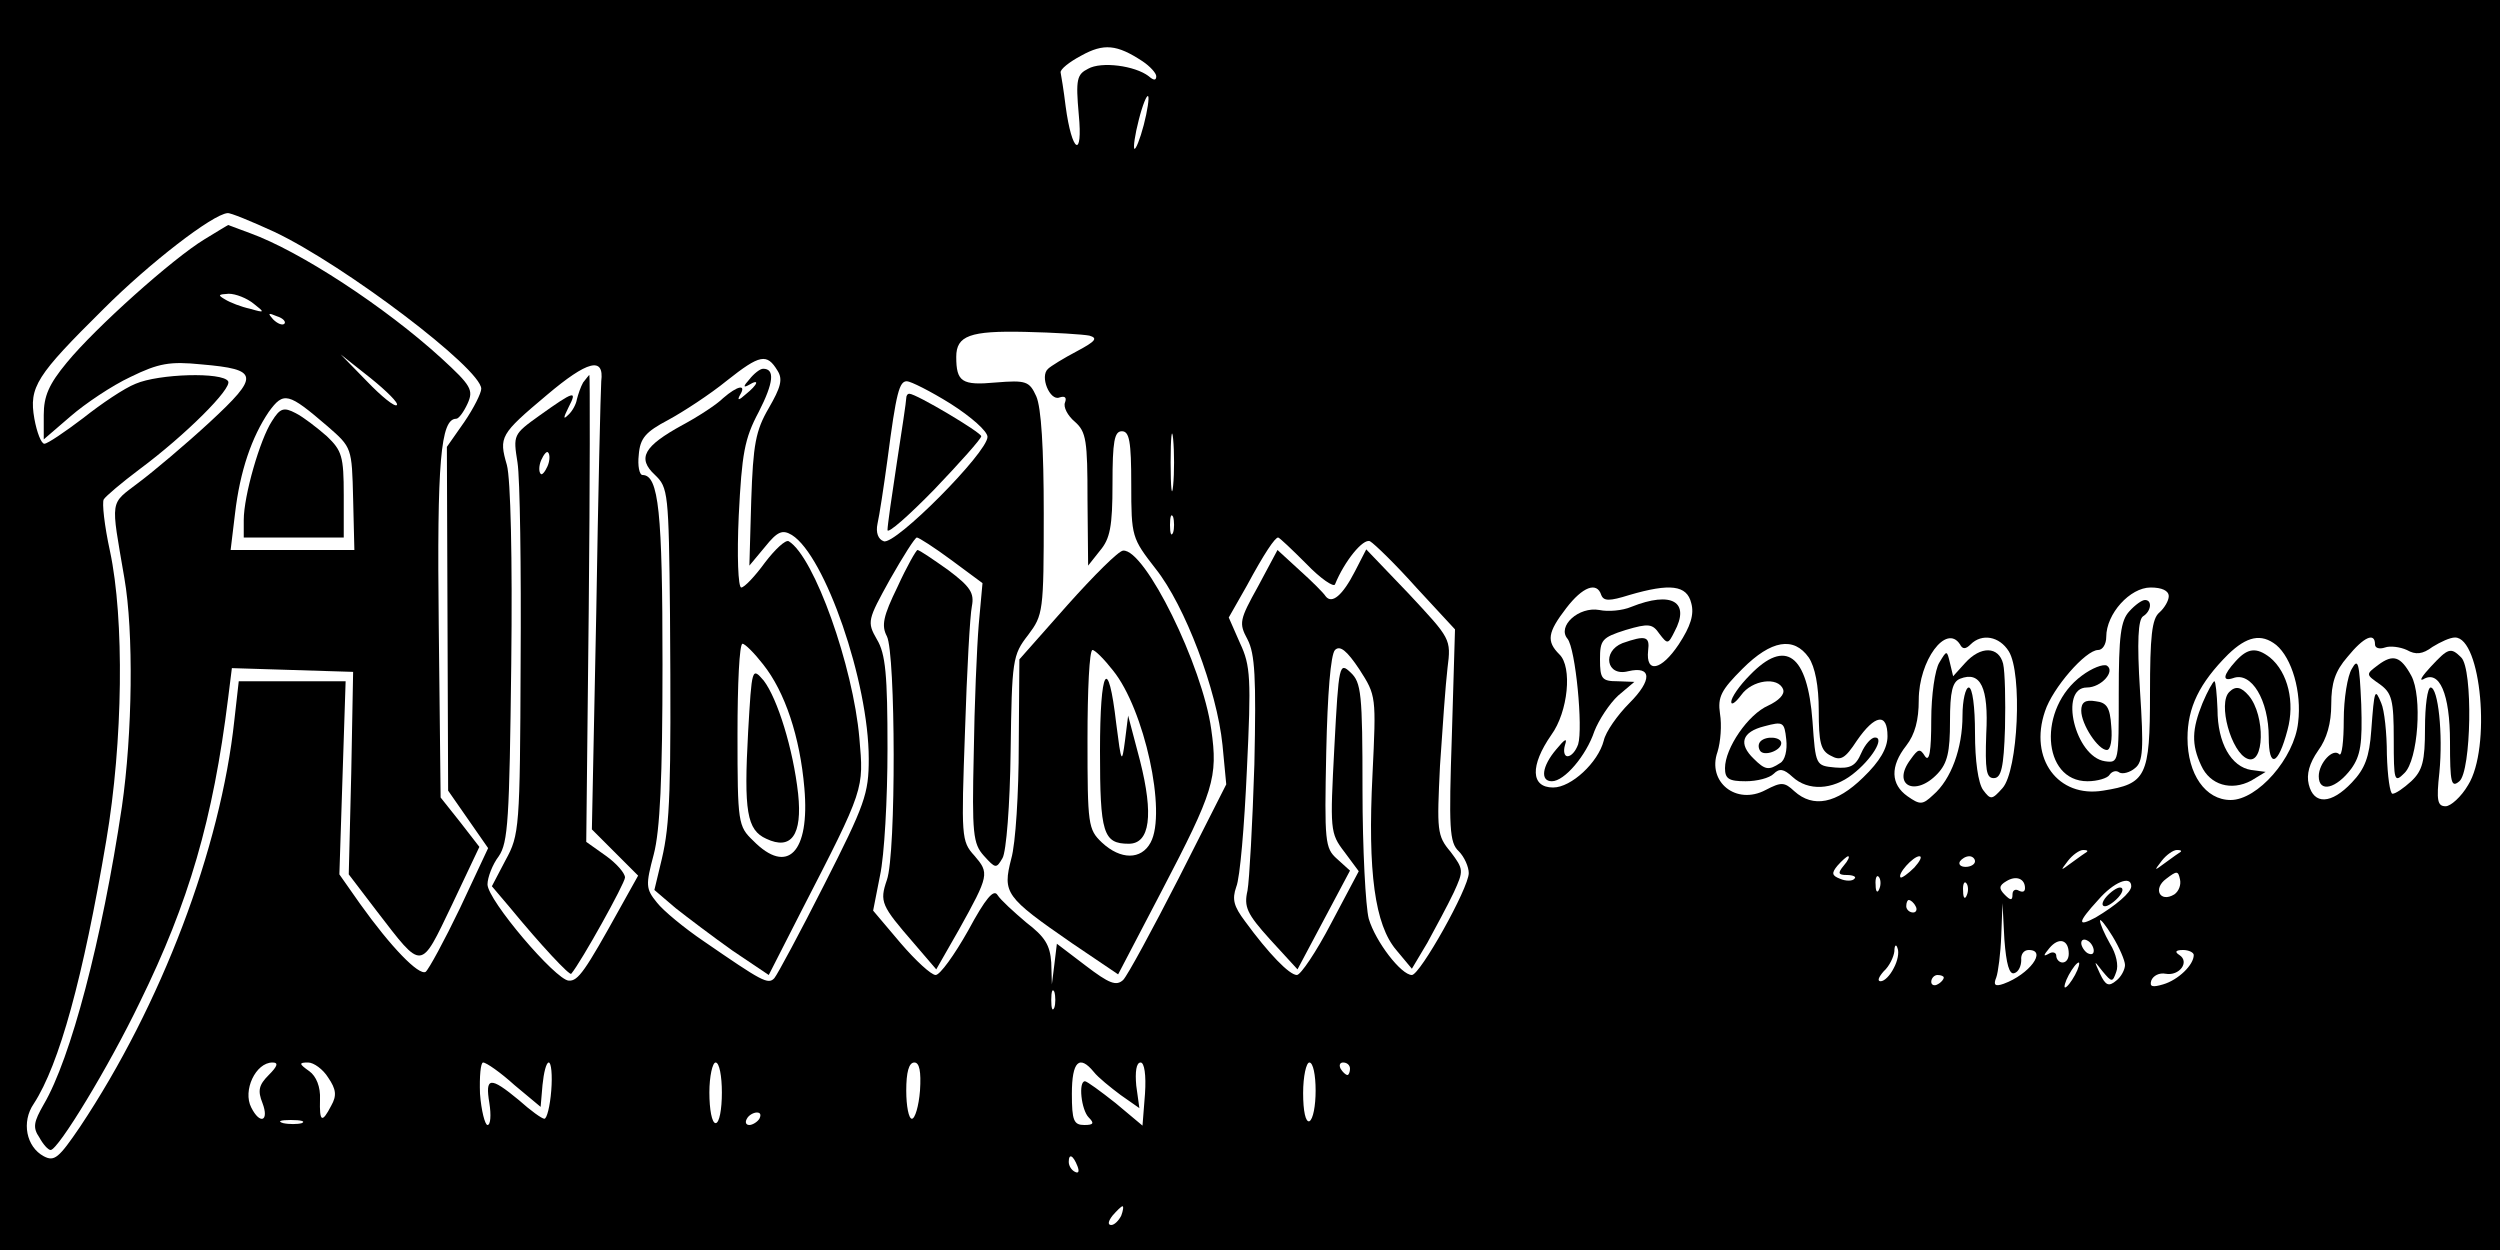 <?xml version="1.0" standalone="no"?>
<!DOCTYPE svg PUBLIC "-//W3C//DTD SVG 20010904//EN"
 "http://www.w3.org/TR/2001/REC-SVG-20010904/DTD/svg10.dtd">
<svg version="1.0" xmlns="http://www.w3.org/2000/svg"
 width="400pt" height="200pt" viewBox="0 0 400 200"
 preserveAspectRatio="xMidYMid meet">

<g transform="translate(0,200) scale(0.1,-0.1)"
fill="#000000" stroke="none">
<path d="M0 1000 l0 -1000 2000 0 2000 0 0 1000 0 1000 -2000 0 -2000 0 0
-1000z m1828 902 c12 -8 22 -19 22 -24 0 -7 -4 -7 -12 0 -22 17 -76 24 -97 12
-18 -9 -20 -17 -15 -73 7 -72 -11 -62 -21 13 -3 25 -7 49 -8 54 -1 5 14 17 33
27 36 20 57 18 98 -9z m2 -102 c-6 -23 -13 -40 -15 -38 -2 2 1 23 7 46 6 24
13 41 15 38 2 -2 -1 -23 -7 -46z m-1391 -171 c112 -53 331 -219 331 -251 0 -7
-12 -31 -27 -53 l-28 -40 1 -275 1 -275 32 -46 32 -46 -45 -96 c-25 -52 -50
-98 -55 -102 -11 -6 -55 39 -105 109 l-33 47 5 155 5 154 -86 0 -85 0 -7 -62
c-22 -206 -117 -456 -247 -651 -34 -50 -41 -56 -58 -47 -28 15 -36 55 -16 84
41 63 79 202 116 421 27 159 29 355 6 463 -9 41 -13 78 -10 83 3 5 29 27 57
48 74 55 149 130 142 141 -9 15 -111 12 -148 -4 -18 -7 -55 -32 -84 -55 -29
-22 -57 -41 -62 -41 -5 0 -12 18 -16 40 -9 51 3 69 111 176 73 73 174 151 198
153 4 1 38 -13 75 -30z m1304 -166 c14 -4 10 -9 -20 -25 -21 -11 -42 -24 -46
-28 -14 -12 3 -52 18 -46 9 3 12 0 9 -8 -3 -7 4 -21 16 -31 18 -16 20 -30 20
-124 l1 -106 19 24 c16 19 20 38 20 107 0 68 3 84 15 84 12 0 15 -16 15 -85 0
-84 1 -86 39 -135 47 -59 98 -194 107 -282 l6 -63 -76 -150 c-42 -82 -82 -156
-89 -163 -11 -10 -22 -6 -60 23 l-46 35 -4 -33 -4 -32 -1 35 c-2 28 -10 41
-40 64 -20 17 -41 36 -46 44 -6 10 -19 -5 -47 -57 -22 -39 -45 -71 -52 -71 -7
0 -32 23 -56 51 l-44 52 11 56 c7 32 12 123 12 203 0 118 -3 152 -17 175 -16
28 -15 31 21 96 21 37 40 67 43 67 3 0 28 -16 55 -36 l50 -37 -6 -66 c-3 -36
-7 -130 -8 -207 -3 -128 -1 -144 16 -163 19 -21 20 -21 30 -4 6 10 12 85 13
171 2 146 3 154 28 186 24 32 25 37 25 194 0 105 -4 170 -12 188 -11 24 -16
26 -65 22 -54 -5 -63 1 -63 41 0 34 22 42 110 40 47 -1 93 -4 103 -6z m-499
-56 c9 -14 5 -27 -14 -60 -21 -36 -25 -58 -28 -147 l-3 -105 25 30 c20 25 28
28 43 19 53 -33 123 -235 123 -358 0 -56 -6 -73 -71 -201 -39 -77 -75 -144
-80 -150 -10 -11 -20 -5 -113 59 -31 21 -65 49 -75 62 -18 22 -18 28 -5 77 10
38 14 121 14 304 0 244 -6 303 -32 303 -5 0 -8 15 -6 32 2 27 11 37 47 56 24
13 67 41 94 63 53 42 64 44 81 16z m-282 -17 c-1 -14 -5 -181 -8 -371 l-7
-346 37 -37 37 -37 -29 -52 c-56 -101 -67 -117 -82 -116 -21 1 -130 129 -130
154 0 11 8 32 18 45 15 22 17 58 20 307 2 171 -1 297 -7 319 -13 45 -11 49 64
112 65 55 92 62 87 22z m559 -36 c33 -21 59 -44 59 -53 0 -25 -148 -174 -166
-167 -9 3 -13 14 -10 28 3 13 10 59 16 103 14 108 19 125 31 125 6 0 38 -16
70 -36z m356 -131 c-2 -21 -4 -4 -4 37 0 41 2 58 4 38 2 -21 2 -55 0 -75z m0
-75 c-3 -7 -5 -2 -5 12 0 14 2 19 5 13 2 -7 2 -19 0 -25z m213 -50 c23 -24 44
-38 46 -33 15 37 45 74 56 69 7 -4 41 -37 74 -74 l62 -67 -5 -169 c-5 -149 -4
-172 11 -186 9 -9 16 -25 16 -35 0 -24 -78 -163 -91 -163 -17 0 -58 53 -69 90
-5 19 -10 112 -10 206 0 155 -2 172 -19 188 -18 17 -19 14 -26 -119 -7 -133
-7 -138 16 -168 l23 -31 -44 -83 c-24 -46 -49 -83 -55 -83 -12 0 -45 34 -83
86 -18 24 -21 35 -14 55 6 14 13 98 17 187 7 146 6 167 -11 203 l-18 41 29 51
c28 52 45 77 50 77 2 0 22 -19 45 -42z m472 -50 c4 -10 13 -10 45 0 65 19 92
16 99 -13 5 -18 -1 -37 -20 -66 -28 -42 -53 -47 -49 -10 3 23 -4 25 -41 12
-33 -13 -26 -54 9 -45 38 9 39 -14 2 -51 -19 -19 -38 -46 -41 -60 -9 -35 -52
-75 -81 -75 -36 0 -37 35 -3 84 27 37 34 109 13 129 -21 21 -19 35 11 74 26
34 49 43 56 21z m908 -2 c0 -7 -7 -19 -15 -26 -12 -10 -15 -38 -15 -130 0
-133 -6 -144 -75 -155 -72 -12 -119 51 -93 127 12 37 65 98 85 98 7 0 13 9 13
21 0 37 38 79 71 79 18 0 29 -5 29 -14z m-334 -77 c4 -8 9 -8 17 0 18 18 46
13 61 -11 22 -35 15 -191 -10 -219 -17 -19 -19 -19 -31 -3 -8 11 -13 47 -13
91 0 42 -4 73 -10 73 -5 0 -10 -20 -10 -45 0 -52 -18 -102 -47 -127 -17 -16
-21 -16 -41 -2 -27 19 -28 48 -2 81 14 18 20 41 20 73 0 63 44 123 66 89z
m506 -1 c25 -21 41 -75 35 -124 -6 -57 -65 -124 -108 -124 -40 0 -69 41 -69
99 0 49 19 88 65 134 30 29 53 34 77 15z m158 1 c0 -6 7 -8 16 -5 8 3 24 1 35
-4 14 -8 25 -7 41 5 13 8 28 15 36 15 42 0 58 -177 21 -236 -11 -19 -28 -34
-36 -34 -13 0 -15 9 -10 54 6 62 -2 136 -14 136 -5 0 -9 -29 -9 -65 0 -53 -4
-68 -22 -85 -12 -11 -25 -20 -30 -20 -4 0 -8 28 -9 63 0 34 -4 71 -9 82 -10
24 -11 24 -16 -44 -3 -42 -10 -61 -31 -83 -33 -35 -61 -36 -69 -3 -4 16 1 34
15 54 14 19 21 44 21 74 0 34 6 53 26 76 26 32 44 40 44 20z m-906 -21 c10
-15 16 -45 16 -85 0 -51 3 -64 19 -72 16 -9 23 -5 42 24 29 42 49 45 49 7 0
-19 -12 -40 -39 -66 -43 -42 -80 -49 -110 -22 -16 15 -21 15 -46 2 -47 -25
-94 13 -77 61 5 16 7 43 4 61 -4 27 2 38 36 72 46 46 82 52 106 18z m445 -311
c-2 -1 -13 -9 -24 -17 -19 -14 -19 -14 -6 3 7 9 18 17 24 17 6 0 8 -1 6 -3z
m150 0 c-2 -1 -13 -9 -24 -17 -19 -14 -19 -14 -6 3 7 9 18 17 24 17 6 0 8 -1
6 -3z m-539 -22 c-10 -12 -9 -15 5 -15 10 0 16 -3 12 -6 -3 -4 -14 -4 -23 0
-13 5 -14 9 -4 21 7 8 15 15 17 15 3 0 0 -7 -7 -15z m113 -3 c-10 -10 -20 -17
-22 -16 -6 5 20 34 30 34 5 0 1 -8 -8 -18z m97 10 c0 -5 -7 -9 -15 -9 -8 0
-12 4 -9 9 3 4 9 8 15 8 5 0 9 -4 9 -8z m319 -53 c-23 -14 -35 9 -13 25 17 13
19 13 22 -1 2 -9 -2 -19 -9 -24z m-472 9 c-3 -8 -6 -5 -6 6 -1 11 2 17 5 13 3
-3 4 -12 1 -19z m233 1 c0 -6 -4 -7 -10 -4 -5 3 -10 1 -10 -6 0 -10 -3 -10
-12 -1 -10 10 -10 15 2 22 16 10 30 4 30 -11z m-93 -11 c-3 -8 -6 -5 -6 6 -1
11 2 17 5 13 3 -3 4 -12 1 -19z m263 14 c0 -10 -25 -31 -57 -50 -30 -16 -29
-8 4 28 25 29 53 40 53 22z m-345 -32 c3 -5 1 -10 -4 -10 -6 0 -11 5 -11 10 0
6 2 10 4 10 3 0 8 -4 11 -10z m158 -107 c7 2 11 12 11 21 -1 9 4 16 12 16 30
0 1 -39 -40 -54 -14 -5 -17 -2 -12 10 3 8 7 39 8 67 l2 52 3 -58 c3 -40 8 -57
16 -54z m177 13 c0 -7 -6 -19 -14 -25 -12 -10 -17 -8 -26 11 -10 22 -10 22 4
4 15 -18 16 -18 22 -1 4 10 0 29 -10 45 -9 16 -16 32 -16 37 0 4 9 -7 20 -25
11 -18 20 -39 20 -46z m-90 18 c0 -8 -4 -14 -10 -14 -5 0 -10 5 -10 11 0 5 -6
7 -12 3 -9 -5 -9 -3 1 9 15 18 31 14 31 -9z m40 5 c0 -6 -4 -7 -10 -4 -5 3
-10 11 -10 16 0 6 5 7 10 4 6 -3 10 -11 10 -16z m-320 -28 c-6 -12 -15 -21
-21 -21 -6 0 -3 7 5 16 9 8 16 23 17 32 0 10 3 12 5 5 3 -7 0 -21 -6 -32z
m480 21 c0 -16 -25 -40 -49 -47 -17 -5 -22 -4 -19 6 3 8 13 13 23 11 22 -4 39
19 22 30 -8 5 -6 8 6 8 9 0 17 -4 17 -8z m-190 -32 c-6 -11 -13 -20 -16 -20
-2 0 0 9 6 20 6 11 13 20 16 20 2 0 0 -9 -6 -20z m-210 -4 c0 -3 -4 -8 -10
-11 -5 -3 -10 -1 -10 4 0 6 5 11 10 11 6 0 10 -2 10 -4z m-1423 -48 c-3 -7 -5
-2 -5 12 0 14 2 19 5 13 2 -7 2 -19 0 -25z m-1257 -108 c-16 -16 -18 -25 -10
-45 11 -29 -4 -35 -18 -7 -14 27 7 72 34 72 10 0 8 -6 -6 -20z m95 -4 c13 -19
14 -29 5 -45 -15 -29 -19 -26 -18 10 1 20 -6 37 -17 45 -17 12 -17 14 -2 14 9
0 24 -11 32 -24z m298 -12 l42 -35 3 35 c2 20 6 36 10 36 4 0 6 -20 4 -45 -2
-25 -7 -45 -11 -45 -4 0 -22 13 -41 30 -46 38 -54 37 -47 -5 3 -19 2 -35 -3
-35 -4 0 -10 23 -12 50 -1 28 1 50 5 50 5 0 28 -16 50 -36z m332 -12 c0 -27
-4 -49 -10 -49 -6 0 -10 22 -10 49 0 26 5 48 10 48 6 0 10 -22 10 -48z m317 3
c-2 -25 -8 -45 -13 -45 -5 0 -9 20 -9 45 0 29 4 45 13 45 8 0 11 -14 9 -45z
m278 30 c7 -9 27 -25 43 -37 l30 -21 -5 36 c-2 22 0 37 7 37 6 0 9 -20 7 -50
l-4 -51 -43 36 c-24 19 -46 35 -49 35 -11 0 -6 -46 6 -58 9 -9 8 -12 -7 -12
-17 0 -20 7 -20 50 0 52 12 63 35 35z m355 -30 c0 -24 -4 -46 -10 -49 -6 -2
-10 16 -10 45 0 27 5 49 10 49 6 0 10 -20 10 -45z m55 35 c0 -5 -2 -10 -4 -10
-3 0 -8 5 -11 10 -3 6 -1 10 4 10 6 0 11 -4 11 -10z m-945 -80 c-3 -5 -11 -10
-16 -10 -6 0 -7 5 -4 10 3 6 11 10 16 10 6 0 7 -4 4 -10z m-732 -7 c-7 -2 -21
-2 -30 0 -10 3 -4 5 12 5 17 0 24 -2 18 -5z m1241 -69 c3 -8 2 -12 -4 -9 -6 3
-10 10 -10 16 0 14 7 11 14 -7z m70 -79 c-4 -8 -11 -15 -16 -15 -6 0 -5 6 2
15 7 8 14 15 16 15 2 0 1 -7 -2 -15z"/>
<path d="M327 1617 c-51 -31 -174 -141 -220 -197 -29 -35 -37 -54 -37 -84 l0
-39 43 37 c23 20 66 49 96 63 45 22 63 25 113 20 93 -8 94 -18 13 -93 -38 -35
-89 -78 -113 -96 -47 -36 -45 -24 -23 -153 15 -86 13 -249 -4 -366 -32 -214
-82 -403 -125 -476 -16 -28 -18 -37 -7 -53 6 -11 14 -20 18 -20 12 0 93 133
143 237 78 159 117 292 141 486 l6 48 97 -3 97 -3 -3 -162 -4 -162 45 -59 c74
-96 69 -96 120 10 l44 93 -31 40 -31 39 -3 275 c-3 263 3 331 28 331 4 0 12
11 18 24 10 22 6 29 -42 73 -90 82 -226 171 -306 200 -19 7 -35 13 -35 13 0 0
-17 -10 -38 -23z m79 -103 c18 -14 18 -15 -6 -8 -14 3 -32 10 -40 15 -12 7
-11 8 6 9 11 0 29 -7 40 -16z m49 -32 c-3 -3 -11 0 -18 7 -9 10 -8 11 6 5 10
-3 15 -9 12 -12z m180 -130 c-3 -4 -25 14 -48 38 l-42 43 48 -38 c26 -21 45
-40 42 -43z m-111 -34 c39 -34 39 -34 41 -116 l2 -82 -99 0 -99 0 7 58 c8 69
27 123 54 163 24 33 31 31 94 -23z"/>
<path d="M435 1326 c-19 -29 -45 -119 -45 -158 l0 -28 80 0 80 0 0 68 c0 62
-3 71 -27 94 -16 14 -38 31 -50 37 -19 10 -25 8 -38 -13z"/>
<path d="M1436 1061 c-23 -47 -26 -62 -17 -79 14 -27 15 -348 0 -390 -12 -35
-9 -41 43 -101 l36 -42 36 63 c49 88 49 91 25 119 -21 23 -21 30 -15 199 3 96
8 186 11 200 4 21 -2 31 -38 58 -24 17 -46 32 -49 32 -2 0 -17 -26 -32 -59z"/>
<path d="M1708 1032 l-77 -87 -1 -137 c0 -76 -5 -158 -12 -182 -14 -55 -10
-61 97 -135 l74 -50 70 134 c83 159 90 181 79 258 -14 102 -106 289 -141 286
-7 0 -47 -40 -89 -87z m73 -105 c50 -62 86 -227 60 -275 -15 -28 -48 -28 -78
0 -22 21 -23 28 -23 165 0 79 3 143 8 143 4 0 19 -15 33 -33z"/>
<path d="M1760 798 c0 -131 5 -148 46 -148 34 0 40 46 18 133 l-19 72 -5 -40
c-5 -38 -6 -36 -14 27 -13 112 -26 90 -26 -44z"/>
<path d="M1199 1393 c-10 -11 -10 -14 -1 -9 18 11 15 1 -5 -15 -11 -10 -14
-10 -9 -1 11 18 -4 15 -27 -5 -10 -10 -39 -29 -65 -43 -62 -34 -73 -53 -44
-80 21 -20 22 -28 24 -223 2 -283 0 -335 -13 -391 l-12 -50 34 -29 c19 -15 60
-46 91 -68 l58 -39 52 102 c102 198 100 195 93 277 -10 115 -72 290 -113 315
-5 3 -22 -13 -38 -34 -16 -22 -33 -40 -38 -40 -5 0 -7 51 -4 115 5 99 9 123
32 166 24 47 26 69 7 69 -5 0 -15 -8 -22 -17z m22 -456 c35 -44 59 -116 66
-198 9 -103 -27 -140 -82 -84 -24 23 -25 28 -25 170 0 80 3 145 8 145 4 0 19
-15 33 -33z"/>
<path d="M1197 829 c-7 -127 -2 -157 29 -171 40 -19 58 6 51 72 -8 72 -33 152
-55 181 -19 22 -19 21 -25 -82z"/>
<path d="M933 1388 c-4 -7 -8 -19 -10 -27 -1 -7 -7 -19 -14 -25 -8 -8 -8 -5 1
13 14 27 9 26 -47 -14 -42 -30 -42 -31 -35 -75 4 -25 6 -169 5 -320 -1 -265
-2 -276 -24 -316 l-22 -42 28 -33 c51 -62 97 -111 99 -107 16 19 86 145 86
154 0 7 -14 23 -31 35 l-31 22 4 373 c2 206 2 374 1 374 -1 0 -5 -6 -10 -12z
m-57 -134 c-4 -9 -9 -15 -11 -12 -3 3 -3 13 1 22 4 9 9 15 11 12 3 -3 3 -13
-1 -22z"/>
<path d="M1450 1363 c0 -5 -7 -51 -15 -103 -8 -52 -15 -101 -15 -108 0 -7 34
23 75 65 41 43 75 81 75 85 0 6 -104 68 -115 68 -3 0 -5 -3 -5 -7z"/>
<path d="M2013 1062 c-30 -54 -31 -59 -17 -85 12 -23 14 -61 11 -200 -3 -95
-8 -185 -11 -202 -6 -26 -1 -37 36 -78 l44 -48 42 79 42 79 -21 19 c-19 17
-20 27 -17 171 2 92 7 156 14 163 8 8 19 -1 39 -31 27 -42 27 -43 21 -168 -8
-157 4 -241 38 -281 l25 -30 25 42 c13 24 32 59 42 80 16 35 16 37 -5 65 -22
26 -22 34 -17 138 4 61 9 131 12 156 6 47 5 47 -62 119 l-68 71 -18 -35 c-20
-39 -37 -53 -47 -40 -3 5 -22 24 -41 41 l-36 33 -31 -58z"/>
<path d="M2610 1029 c-14 -6 -37 -8 -51 -5 -33 6 -68 -26 -51 -46 13 -16 25
-143 17 -169 -4 -11 -11 -19 -17 -19 -5 0 -7 8 -4 18 4 12 0 10 -14 -7 -23
-27 -26 -51 -7 -51 20 0 55 41 68 80 7 18 24 44 38 57 l26 22 -27 1 c-25 0
-28 4 -28 35 0 31 3 35 41 47 37 11 43 10 54 -6 13 -17 14 -17 24 3 26 48 -4
66 -69 40z"/>
<path d="M3407 1022 c-14 -15 -17 -40 -17 -131 0 -111 0 -112 -22 -109 -48 7
-74 118 -29 118 23 0 46 26 32 35 -6 3 -24 -4 -40 -16 -71 -52 -64 -169 9
-169 16 0 32 5 35 10 4 6 11 8 16 4 5 -3 17 0 25 7 13 10 14 31 8 124 -5 79
-3 114 5 119 13 8 15 26 3 26 -5 0 -16 -8 -25 -18z"/>
<path d="M3330 863 c0 -22 27 -63 41 -63 6 0 9 17 7 38 -2 30 -7 38 -25 40
-17 3 -23 -2 -23 -15z"/>
<path d="M3103 940 c-7 -11 -13 -52 -13 -92 0 -50 -3 -68 -10 -58 -8 13 -11
12 -23 -5 -31 -41 7 -61 43 -23 16 17 20 35 20 84 0 48 4 63 16 68 33 13 46
-14 42 -88 -2 -58 0 -71 12 -71 12 0 16 17 18 80 1 44 0 90 -3 103 -7 28 -36
29 -61 1 l-19 -21 -5 21 c-5 21 -5 21 -17 1z"/>
<path d="M3577 942 c-20 -22 -22 -33 -4 -27 29 11 57 -35 57 -95 0 -50 15 -45
30 12 12 44 1 92 -28 116 -22 17 -36 15 -55 -6z"/>
<path d="M3524 875 c-17 -42 -18 -66 -2 -100 14 -31 48 -41 80 -24 l23 14 -23
3 c-32 5 -54 43 -54 97 -1 25 -3 45 -5 45 -2 0 -11 -16 -19 -35z"/>
<path d="M3567 893 c-19 -18 3 -97 29 -107 27 -11 29 69 2 101 -12 14 -21 16
-31 6z"/>
<path d="M3889 933 c-13 -14 -19 -23 -12 -20 26 16 43 -23 43 -100 0 -66 2
-74 15 -63 19 16 22 179 3 198 -17 17 -21 15 -49 -15z"/>
<path d="M3763 930 c-7 -11 -13 -48 -13 -82 0 -34 -3 -58 -7 -55 -10 11 -33
-14 -33 -35 0 -27 28 -20 52 12 15 21 18 40 16 103 -3 67 -5 75 -15 57z"/>
<path d="M3805 936 c-20 -15 -20 -15 3 -31 19 -14 22 -25 22 -88 0 -67 1 -70
17 -54 22 21 29 123 11 156 -17 31 -29 35 -53 17z"/>
<path d="M2800 920 c-17 -17 -30 -36 -30 -43 0 -6 7 -1 16 11 17 24 59 30 67
9 3 -8 -7 -18 -24 -26 -32 -14 -69 -68 -69 -100 0 -17 6 -21 33 -21 18 0 38 5
45 12 9 9 16 8 30 -5 25 -23 64 -21 96 4 31 24 52 59 36 59 -6 0 -16 -11 -22
-25 -9 -21 -18 -25 -42 -23 -31 3 -31 3 -36 74 -8 107 -43 133 -100 74z m48
-141 c-18 -12 -24 -11 -42 7 -25 24 -19 43 17 52 30 8 32 7 35 -21 2 -17 -2
-34 -10 -38z"/>
<path d="M2817 814 c-4 -4 -4 -10 -1 -15 6 -10 34 0 34 12 0 10 -24 12 -33 3z"/>
<path d="M3370 565 c-7 -8 -8 -15 -2 -15 5 0 15 7 22 15 7 8 8 15 2 15 -5 0
-15 -7 -22 -15z"/>
</g>
</svg>
